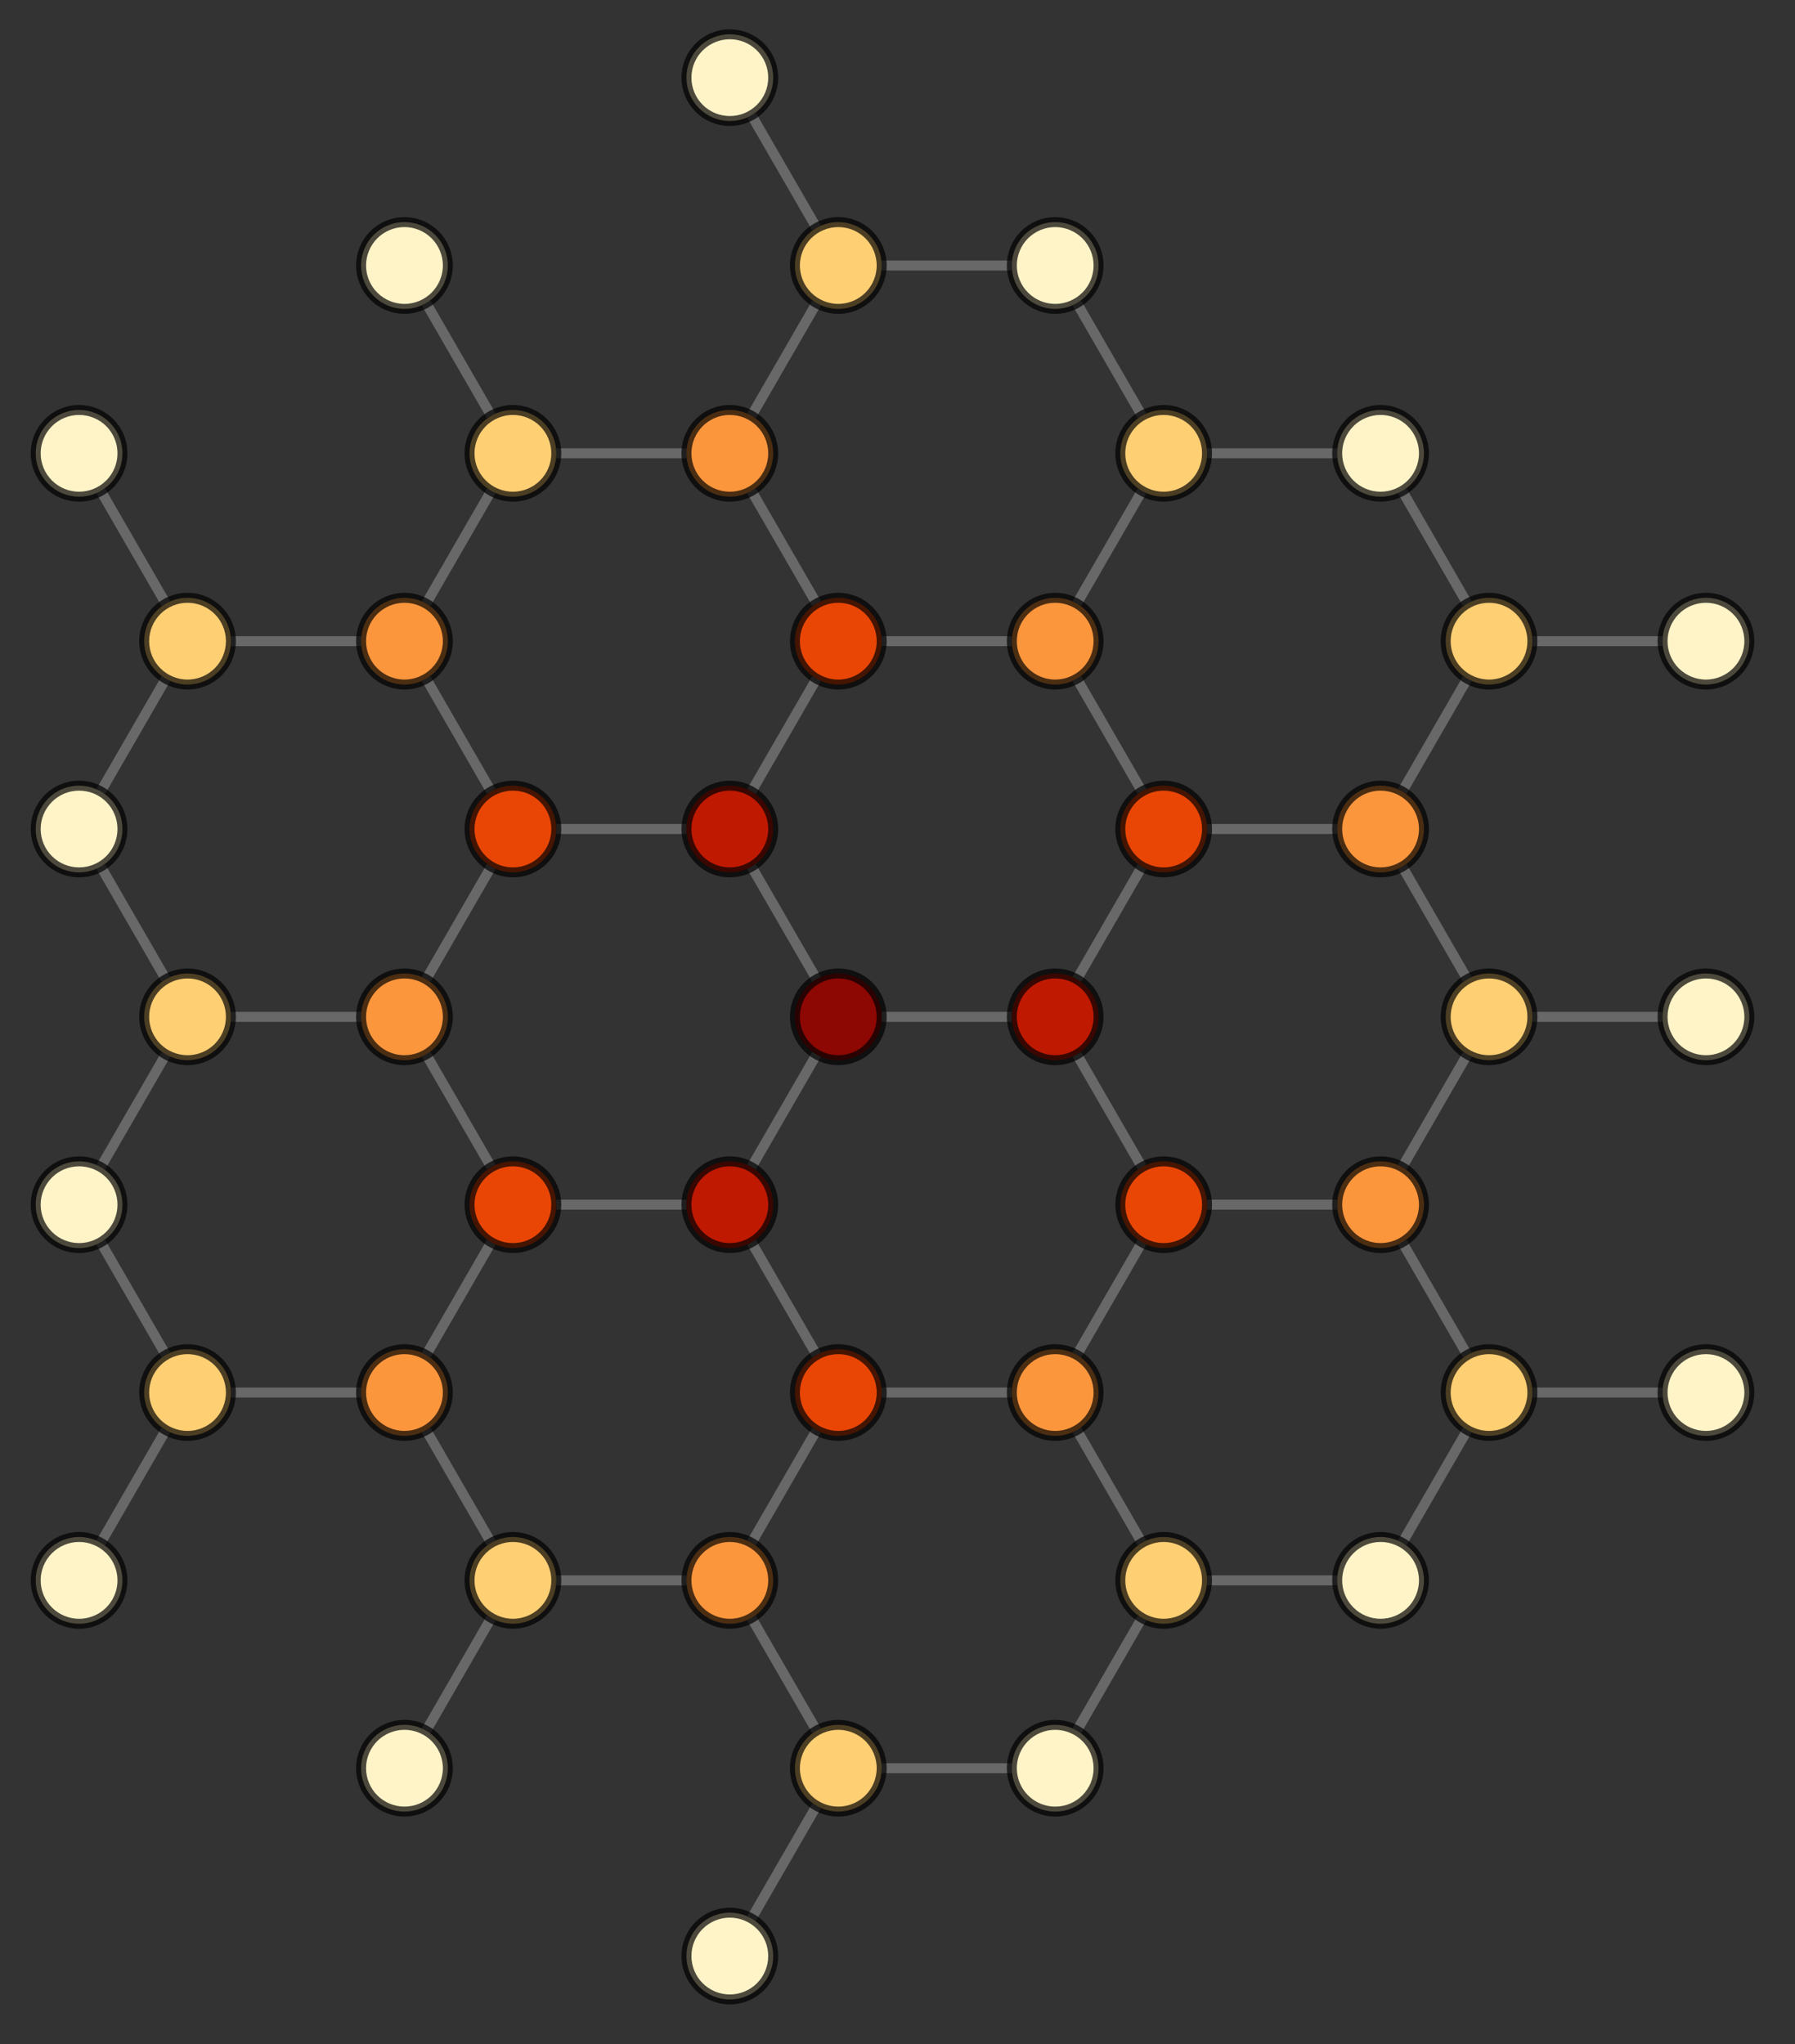 <?xml version="1.0" encoding="UTF-8"?>
<svg xmlns="http://www.w3.org/2000/svg" xmlns:xlink="http://www.w3.org/1999/xlink" width="180pt" height="205pt" viewBox="0 0 180 205" version="1.1">
<rect x="0" y="0" width="180" height="205" fill="#333333" stroke="none"/>
<defs>
<clipPath id="clip1">
  <path d="M 64 187 L 83 187 L 83 204.961 L 64 204.961 Z M 64 187 "/>
</clipPath>
</defs>
<g id="surface11">
<path style="fill:none;stroke-width:1;stroke-linecap:butt;stroke-linejoin:miter;stroke:rgb(50.001%,50.001%,50.001%);stroke-opacity:0.7;stroke-miterlimit:3.25;" d="M 154.414 106.977 L 167.465 106.977 " transform="matrix(1,0,0,1,-66,-5)"/>
<path style="fill:none;stroke-width:1;stroke-linecap:butt;stroke-linejoin:miter;stroke:rgb(50.001%,50.001%,50.001%);stroke-opacity:0.7;stroke-miterlimit:3.25;" d="M 147.887 103.207 L 141.359 91.906 " transform="matrix(1,0,0,1,-66,-5)"/>
<path style="fill:none;stroke-width:1;stroke-linecap:butt;stroke-linejoin:miter;stroke:rgb(50.001%,50.001%,50.001%);stroke-opacity:0.7;stroke-miterlimit:3.25;" d="M 147.887 110.742 L 141.359 122.047 " transform="matrix(1,0,0,1,-66,-5)"/>
<path style="fill:none;stroke-width:1;stroke-linecap:butt;stroke-linejoin:miter;stroke:rgb(50.001%,50.001%,50.001%);stroke-opacity:0.7;stroke-miterlimit:3.25;" d="M 173.988 110.742 L 180.516 122.047 " transform="matrix(1,0,0,1,-66,-5)"/>
<path style="fill:none;stroke-width:1;stroke-linecap:butt;stroke-linejoin:miter;stroke:rgb(50.001%,50.001%,50.001%);stroke-opacity:0.7;stroke-miterlimit:3.25;" d="M 173.988 103.207 L 180.516 91.906 " transform="matrix(1,0,0,1,-66,-5)"/>
<path style="fill:none;stroke-width:1;stroke-linecap:butt;stroke-linejoin:miter;stroke:rgb(50.001%,50.001%,50.001%);stroke-opacity:0.7;stroke-miterlimit:3.25;" d="M 141.359 84.371 L 147.887 73.066 " transform="matrix(1,0,0,1,-66,-5)"/>
<path style="fill:none;stroke-width:1;stroke-linecap:butt;stroke-linejoin:miter;stroke:rgb(50.001%,50.001%,50.001%);stroke-opacity:0.7;stroke-miterlimit:3.25;" d="M 134.836 88.137 L 121.785 88.137 " transform="matrix(1,0,0,1,-66,-5)"/>
<path style="fill:none;stroke-width:1;stroke-linecap:butt;stroke-linejoin:miter;stroke:rgb(50.001%,50.001%,50.001%);stroke-opacity:0.7;stroke-miterlimit:3.25;" d="M 134.836 125.812 L 121.785 125.812 " transform="matrix(1,0,0,1,-66,-5)"/>
<path style="fill:none;stroke-width:1;stroke-linecap:butt;stroke-linejoin:miter;stroke:rgb(50.001%,50.001%,50.001%);stroke-opacity:0.7;stroke-miterlimit:3.25;" d="M 141.359 129.582 L 147.887 140.883 " transform="matrix(1,0,0,1,-66,-5)"/>
<path style="fill:none;stroke-width:1;stroke-linecap:butt;stroke-linejoin:miter;stroke:rgb(50.001%,50.001%,50.001%);stroke-opacity:0.7;stroke-miterlimit:3.25;" d="M 187.039 125.812 L 200.09 125.812 " transform="matrix(1,0,0,1,-66,-5)"/>
<path style="fill:none;stroke-width:1;stroke-linecap:butt;stroke-linejoin:miter;stroke:rgb(50.001%,50.001%,50.001%);stroke-opacity:0.7;stroke-miterlimit:3.25;" d="M 180.516 129.582 L 173.988 140.883 " transform="matrix(1,0,0,1,-66,-5)"/>
<path style="fill:none;stroke-width:1;stroke-linecap:butt;stroke-linejoin:miter;stroke:rgb(50.001%,50.001%,50.001%);stroke-opacity:0.7;stroke-miterlimit:3.25;" d="M 187.039 88.137 L 200.09 88.137 " transform="matrix(1,0,0,1,-66,-5)"/>
<path style="fill:none;stroke-width:1;stroke-linecap:butt;stroke-linejoin:miter;stroke:rgb(50.001%,50.001%,50.001%);stroke-opacity:0.7;stroke-miterlimit:3.25;" d="M 180.516 84.371 L 173.988 73.066 " transform="matrix(1,0,0,1,-66,-5)"/>
<path style="fill:none;stroke-width:1;stroke-linecap:butt;stroke-linejoin:miter;stroke:rgb(50.001%,50.001%,50.001%);stroke-opacity:0.7;stroke-miterlimit:3.25;" d="M 154.414 69.301 L 167.465 69.301 " transform="matrix(1,0,0,1,-66,-5)"/>
<path style="fill:none;stroke-width:1;stroke-linecap:butt;stroke-linejoin:miter;stroke:rgb(50.001%,50.001%,50.001%);stroke-opacity:0.7;stroke-miterlimit:3.25;" d="M 147.887 65.531 L 141.359 54.23 " transform="matrix(1,0,0,1,-66,-5)"/>
<path style="fill:none;stroke-width:1;stroke-linecap:butt;stroke-linejoin:miter;stroke:rgb(50.001%,50.001%,50.001%);stroke-opacity:0.7;stroke-miterlimit:3.25;" d="M 115.258 84.371 L 108.734 73.066 " transform="matrix(1,0,0,1,-66,-5)"/>
<path style="fill:none;stroke-width:1;stroke-linecap:butt;stroke-linejoin:miter;stroke:rgb(50.001%,50.001%,50.001%);stroke-opacity:0.7;stroke-miterlimit:3.25;" d="M 115.258 91.906 L 108.734 103.207 " transform="matrix(1,0,0,1,-66,-5)"/>
<path style="fill:none;stroke-width:1;stroke-linecap:butt;stroke-linejoin:miter;stroke:rgb(50.001%,50.001%,50.001%);stroke-opacity:0.7;stroke-miterlimit:3.25;" d="M 115.258 122.047 L 108.734 110.742 " transform="matrix(1,0,0,1,-66,-5)"/>
<path style="fill:none;stroke-width:1;stroke-linecap:butt;stroke-linejoin:miter;stroke:rgb(50.001%,50.001%,50.001%);stroke-opacity:0.7;stroke-miterlimit:3.25;" d="M 115.258 129.582 L 108.734 140.883 " transform="matrix(1,0,0,1,-66,-5)"/>
<path style="fill:none;stroke-width:1;stroke-linecap:butt;stroke-linejoin:miter;stroke:rgb(50.001%,50.001%,50.001%);stroke-opacity:0.7;stroke-miterlimit:3.25;" d="M 147.887 148.418 L 141.359 159.723 " transform="matrix(1,0,0,1,-66,-5)"/>
<path style="fill:none;stroke-width:1;stroke-linecap:butt;stroke-linejoin:miter;stroke:rgb(50.001%,50.001%,50.001%);stroke-opacity:0.7;stroke-miterlimit:3.25;" d="M 154.414 144.652 L 167.465 144.652 " transform="matrix(1,0,0,1,-66,-5)"/>
<path style="fill:none;stroke-width:1;stroke-linecap:butt;stroke-linejoin:miter;stroke:rgb(50.001%,50.001%,50.001%);stroke-opacity:0.7;stroke-miterlimit:3.25;" d="M 206.617 129.582 L 213.141 140.883 " transform="matrix(1,0,0,1,-66,-5)"/>
<path style="fill:none;stroke-width:1;stroke-linecap:butt;stroke-linejoin:miter;stroke:rgb(50.001%,50.001%,50.001%);stroke-opacity:0.7;stroke-miterlimit:3.25;" d="M 206.617 122.047 L 213.141 110.742 " transform="matrix(1,0,0,1,-66,-5)"/>
<path style="fill:none;stroke-width:1;stroke-linecap:butt;stroke-linejoin:miter;stroke:rgb(50.001%,50.001%,50.001%);stroke-opacity:0.7;stroke-miterlimit:3.25;" d="M 206.617 91.906 L 213.141 103.207 " transform="matrix(1,0,0,1,-66,-5)"/>
<path style="fill:none;stroke-width:1;stroke-linecap:butt;stroke-linejoin:miter;stroke:rgb(50.001%,50.001%,50.001%);stroke-opacity:0.7;stroke-miterlimit:3.25;" d="M 206.617 84.371 L 213.141 73.066 " transform="matrix(1,0,0,1,-66,-5)"/>
<path style="fill:none;stroke-width:1;stroke-linecap:butt;stroke-linejoin:miter;stroke:rgb(50.001%,50.001%,50.001%);stroke-opacity:0.7;stroke-miterlimit:3.25;" d="M 173.988 65.531 L 180.516 54.23 " transform="matrix(1,0,0,1,-66,-5)"/>
<path style="fill:none;stroke-width:1;stroke-linecap:butt;stroke-linejoin:miter;stroke:rgb(50.001%,50.001%,50.001%);stroke-opacity:0.7;stroke-miterlimit:3.25;" d="M 141.359 46.695 L 147.887 35.391 " transform="matrix(1,0,0,1,-66,-5)"/>
<path style="fill:none;stroke-width:1;stroke-linecap:butt;stroke-linejoin:miter;stroke:rgb(50.001%,50.001%,50.001%);stroke-opacity:0.7;stroke-miterlimit:3.25;" d="M 134.836 50.461 L 121.785 50.461 " transform="matrix(1,0,0,1,-66,-5)"/>
<path style="fill:none;stroke-width:1;stroke-linecap:butt;stroke-linejoin:miter;stroke:rgb(50.001%,50.001%,50.001%);stroke-opacity:0.7;stroke-miterlimit:3.25;" d="M 108.734 65.531 L 115.258 54.23 " transform="matrix(1,0,0,1,-66,-5)"/>
<path style="fill:none;stroke-width:1;stroke-linecap:butt;stroke-linejoin:miter;stroke:rgb(50.001%,50.001%,50.001%);stroke-opacity:0.7;stroke-miterlimit:3.25;" d="M 102.207 69.301 L 89.156 69.301 " transform="matrix(1,0,0,1,-66,-5)"/>
<path style="fill:none;stroke-width:1;stroke-linecap:butt;stroke-linejoin:miter;stroke:rgb(50.001%,50.001%,50.001%);stroke-opacity:0.7;stroke-miterlimit:3.25;" d="M 102.207 106.977 L 89.156 106.977 " transform="matrix(1,0,0,1,-66,-5)"/>
<path style="fill:none;stroke-width:1;stroke-linecap:butt;stroke-linejoin:miter;stroke:rgb(50.001%,50.001%,50.001%);stroke-opacity:0.7;stroke-miterlimit:3.25;" d="M 102.207 144.652 L 89.156 144.652 " transform="matrix(1,0,0,1,-66,-5)"/>
<path style="fill:none;stroke-width:1;stroke-linecap:butt;stroke-linejoin:miter;stroke:rgb(50.001%,50.001%,50.001%);stroke-opacity:0.7;stroke-miterlimit:3.25;" d="M 108.734 148.418 L 115.258 159.723 " transform="matrix(1,0,0,1,-66,-5)"/>
<path style="fill:none;stroke-width:1;stroke-linecap:butt;stroke-linejoin:miter;stroke:rgb(50.001%,50.001%,50.001%);stroke-opacity:0.7;stroke-miterlimit:3.25;" d="M 134.836 163.488 L 121.785 163.488 " transform="matrix(1,0,0,1,-66,-5)"/>
<path style="fill:none;stroke-width:1;stroke-linecap:butt;stroke-linejoin:miter;stroke:rgb(50.001%,50.001%,50.001%);stroke-opacity:0.7;stroke-miterlimit:3.25;" d="M 141.359 167.258 L 147.887 178.559 " transform="matrix(1,0,0,1,-66,-5)"/>
<path style="fill:none;stroke-width:1;stroke-linecap:butt;stroke-linejoin:miter;stroke:rgb(50.001%,50.001%,50.001%);stroke-opacity:0.7;stroke-miterlimit:3.25;" d="M 173.988 148.418 L 180.516 159.723 " transform="matrix(1,0,0,1,-66,-5)"/>
<path style="fill:none;stroke-width:1;stroke-linecap:butt;stroke-linejoin:miter;stroke:rgb(50.001%,50.001%,50.001%);stroke-opacity:0.7;stroke-miterlimit:3.25;" d="M 219.668 144.652 L 232.719 144.652 " transform="matrix(1,0,0,1,-66,-5)"/>
<path style="fill:none;stroke-width:1;stroke-linecap:butt;stroke-linejoin:miter;stroke:rgb(50.001%,50.001%,50.001%);stroke-opacity:0.7;stroke-miterlimit:3.25;" d="M 213.141 148.418 L 206.617 159.723 " transform="matrix(1,0,0,1,-66,-5)"/>
<path style="fill:none;stroke-width:1;stroke-linecap:butt;stroke-linejoin:miter;stroke:rgb(50.001%,50.001%,50.001%);stroke-opacity:0.7;stroke-miterlimit:3.25;" d="M 219.668 106.977 L 232.719 106.977 " transform="matrix(1,0,0,1,-66,-5)"/>
<path style="fill:none;stroke-width:1;stroke-linecap:butt;stroke-linejoin:miter;stroke:rgb(50.001%,50.001%,50.001%);stroke-opacity:0.7;stroke-miterlimit:3.25;" d="M 219.668 69.301 L 232.719 69.301 " transform="matrix(1,0,0,1,-66,-5)"/>
<path style="fill:none;stroke-width:1;stroke-linecap:butt;stroke-linejoin:miter;stroke:rgb(50.001%,50.001%,50.001%);stroke-opacity:0.7;stroke-miterlimit:3.25;" d="M 213.141 65.531 L 206.617 54.23 " transform="matrix(1,0,0,1,-66,-5)"/>
<path style="fill:none;stroke-width:1;stroke-linecap:butt;stroke-linejoin:miter;stroke:rgb(50.001%,50.001%,50.001%);stroke-opacity:0.7;stroke-miterlimit:3.25;" d="M 187.039 50.461 L 200.09 50.461 " transform="matrix(1,0,0,1,-66,-5)"/>
<path style="fill:none;stroke-width:1;stroke-linecap:butt;stroke-linejoin:miter;stroke:rgb(50.001%,50.001%,50.001%);stroke-opacity:0.7;stroke-miterlimit:3.25;" d="M 180.516 46.695 L 173.988 35.391 " transform="matrix(1,0,0,1,-66,-5)"/>
<path style="fill:none;stroke-width:1;stroke-linecap:butt;stroke-linejoin:miter;stroke:rgb(50.001%,50.001%,50.001%);stroke-opacity:0.7;stroke-miterlimit:3.25;" d="M 154.414 31.625 L 167.465 31.625 " transform="matrix(1,0,0,1,-66,-5)"/>
<path style="fill:none;stroke-width:1;stroke-linecap:butt;stroke-linejoin:miter;stroke:rgb(50.001%,50.001%,50.001%);stroke-opacity:0.7;stroke-miterlimit:3.25;" d="M 147.887 27.855 L 141.359 16.555 " transform="matrix(1,0,0,1,-66,-5)"/>
<path style="fill:none;stroke-width:1;stroke-linecap:butt;stroke-linejoin:miter;stroke:rgb(50.001%,50.001%,50.001%);stroke-opacity:0.7;stroke-miterlimit:3.25;" d="M 115.258 46.695 L 108.734 35.391 " transform="matrix(1,0,0,1,-66,-5)"/>
<path style="fill:none;stroke-width:1;stroke-linecap:butt;stroke-linejoin:miter;stroke:rgb(50.001%,50.001%,50.001%);stroke-opacity:0.7;stroke-miterlimit:3.25;" d="M 82.633 65.531 L 76.105 54.23 " transform="matrix(1,0,0,1,-66,-5)"/>
<path style="fill:none;stroke-width:1;stroke-linecap:butt;stroke-linejoin:miter;stroke:rgb(50.001%,50.001%,50.001%);stroke-opacity:0.7;stroke-miterlimit:3.25;" d="M 82.633 73.066 L 76.105 84.371 " transform="matrix(1,0,0,1,-66,-5)"/>
<path style="fill:none;stroke-width:1;stroke-linecap:butt;stroke-linejoin:miter;stroke:rgb(50.001%,50.001%,50.001%);stroke-opacity:0.7;stroke-miterlimit:3.25;" d="M 82.633 103.207 L 76.105 91.906 " transform="matrix(1,0,0,1,-66,-5)"/>
<path style="fill:none;stroke-width:1;stroke-linecap:butt;stroke-linejoin:miter;stroke:rgb(50.001%,50.001%,50.001%);stroke-opacity:0.7;stroke-miterlimit:3.25;" d="M 82.633 110.742 L 76.105 122.047 " transform="matrix(1,0,0,1,-66,-5)"/>
<path style="fill:none;stroke-width:1;stroke-linecap:butt;stroke-linejoin:miter;stroke:rgb(50.001%,50.001%,50.001%);stroke-opacity:0.7;stroke-miterlimit:3.25;" d="M 82.633 140.883 L 76.105 129.582 " transform="matrix(1,0,0,1,-66,-5)"/>
<path style="fill:none;stroke-width:1;stroke-linecap:butt;stroke-linejoin:miter;stroke:rgb(50.001%,50.001%,50.001%);stroke-opacity:0.7;stroke-miterlimit:3.25;" d="M 82.633 148.418 L 76.105 159.723 " transform="matrix(1,0,0,1,-66,-5)"/>
<path style="fill:none;stroke-width:1;stroke-linecap:butt;stroke-linejoin:miter;stroke:rgb(50.001%,50.001%,50.001%);stroke-opacity:0.7;stroke-miterlimit:3.25;" d="M 115.258 167.258 L 108.734 178.559 " transform="matrix(1,0,0,1,-66,-5)"/>
<path style="fill:none;stroke-width:1;stroke-linecap:butt;stroke-linejoin:miter;stroke:rgb(50.001%,50.001%,50.001%);stroke-opacity:0.7;stroke-miterlimit:3.25;" d="M 147.887 186.094 L 141.359 197.398 " transform="matrix(1,0,0,1,-66,-5)"/>
<path style="fill:none;stroke-width:1;stroke-linecap:butt;stroke-linejoin:miter;stroke:rgb(50.001%,50.001%,50.001%);stroke-opacity:0.7;stroke-miterlimit:3.25;" d="M 154.414 182.328 L 167.465 182.328 " transform="matrix(1,0,0,1,-66,-5)"/>
<path style="fill:none;stroke-width:1;stroke-linecap:butt;stroke-linejoin:miter;stroke:rgb(50.001%,50.001%,50.001%);stroke-opacity:0.7;stroke-miterlimit:3.25;" d="M 180.516 167.258 L 173.988 178.559 " transform="matrix(1,0,0,1,-66,-5)"/>
<path style="fill:none;stroke-width:1;stroke-linecap:butt;stroke-linejoin:miter;stroke:rgb(50.001%,50.001%,50.001%);stroke-opacity:0.7;stroke-miterlimit:3.25;" d="M 187.039 163.488 L 200.09 163.488 " transform="matrix(1,0,0,1,-66,-5)"/>
<path style="fill-rule:evenodd;fill:rgb(55.355%,2.933%,1.297%);fill-opacity:1;stroke-width:1;stroke-linecap:square;stroke-linejoin:miter;stroke:rgb(0%,0%,0%);stroke-opacity:0.7;stroke-miterlimit:3.25;" d="M 154.414 106.977 C 154.414 108.129 153.953 109.234 153.137 110.051 C 152.324 110.867 151.215 111.324 150.062 111.324 C 148.91 111.324 147.801 110.867 146.984 110.051 C 146.172 109.234 145.711 108.129 145.711 106.977 C 145.711 105.82 146.172 104.715 146.984 103.898 C 147.801 103.082 148.91 102.625 150.062 102.625 C 151.215 102.625 152.324 103.082 153.137 103.898 C 153.953 104.715 154.414 105.82 154.414 106.977 Z M 154.414 106.977 " transform="matrix(1,0,0,1,-66,-5)"/>
<path style="fill-rule:evenodd;fill:rgb(75.145%,9.778%,0.633%);fill-opacity:1;stroke-width:1;stroke-linecap:square;stroke-linejoin:miter;stroke:rgb(0%,0%,0%);stroke-opacity:0.7;stroke-miterlimit:3.25;" d="M 176.164 106.977 C 176.164 108.129 175.707 109.234 174.891 110.051 C 174.074 110.867 172.969 111.324 171.812 111.324 C 170.66 111.324 169.555 110.867 168.738 110.051 C 167.922 109.234 167.465 108.129 167.465 106.977 C 167.465 105.82 167.922 104.715 168.738 103.898 C 169.555 103.082 170.66 102.625 171.812 102.625 C 172.969 102.625 174.074 103.082 174.891 103.898 C 175.707 104.715 176.164 105.82 176.164 106.977 Z M 176.164 106.977 " transform="matrix(1,0,0,1,-66,-5)"/>
<path style="fill-rule:evenodd;fill:rgb(75.145%,9.778%,0.633%);fill-opacity:1;stroke-width:1;stroke-linecap:square;stroke-linejoin:miter;stroke:rgb(0%,0%,0%);stroke-opacity:0.7;stroke-miterlimit:3.25;" d="M 143.535 88.137 C 143.535 89.293 143.078 90.398 142.262 91.215 C 141.445 92.031 140.34 92.488 139.188 92.488 C 138.031 92.488 136.926 92.031 136.109 91.215 C 135.293 90.398 134.836 89.293 134.836 88.137 C 134.836 86.984 135.293 85.879 136.109 85.062 C 136.926 84.246 138.031 83.789 139.188 83.789 C 140.34 83.789 141.445 84.246 142.262 85.062 C 143.078 85.879 143.535 86.984 143.535 88.137 Z M 143.535 88.137 " transform="matrix(1,0,0,1,-66,-5)"/>
<path style="fill-rule:evenodd;fill:rgb(75.145%,9.778%,0.633%);fill-opacity:1;stroke-width:1;stroke-linecap:square;stroke-linejoin:miter;stroke:rgb(0%,0%,0%);stroke-opacity:0.7;stroke-miterlimit:3.25;" d="M 143.535 125.812 C 143.535 126.969 143.078 128.074 142.262 128.891 C 141.445 129.707 140.34 130.164 139.188 130.164 C 138.031 130.164 136.926 129.707 136.109 128.891 C 135.293 128.074 134.836 126.969 134.836 125.812 C 134.836 124.66 135.293 123.555 136.109 122.738 C 136.926 121.922 138.031 121.465 139.188 121.465 C 140.34 121.465 141.445 121.922 142.262 122.738 C 143.078 123.555 143.535 124.66 143.535 125.812 Z M 143.535 125.812 " transform="matrix(1,0,0,1,-66,-5)"/>
<path style="fill-rule:evenodd;fill:rgb(91.083%,27.454%,2.095%);fill-opacity:1;stroke-width:1;stroke-linecap:square;stroke-linejoin:miter;stroke:rgb(0%,0%,0%);stroke-opacity:0.7;stroke-miterlimit:3.25;" d="M 187.039 125.812 C 187.039 126.969 186.582 128.074 185.766 128.891 C 184.949 129.707 183.844 130.164 182.691 130.164 C 181.535 130.164 180.43 129.707 179.613 128.891 C 178.797 128.074 178.34 126.969 178.34 125.812 C 178.34 124.66 178.797 123.555 179.613 122.738 C 180.43 121.922 181.535 121.465 182.691 121.465 C 183.844 121.465 184.949 121.922 185.766 122.738 C 186.582 123.555 187.039 124.66 187.039 125.812 Z M 187.039 125.812 " transform="matrix(1,0,0,1,-66,-5)"/>
<path style="fill-rule:evenodd;fill:rgb(91.083%,27.454%,2.095%);fill-opacity:1;stroke-width:1;stroke-linecap:square;stroke-linejoin:miter;stroke:rgb(0%,0%,0%);stroke-opacity:0.7;stroke-miterlimit:3.25;" d="M 187.039 88.137 C 187.039 89.293 186.582 90.398 185.766 91.215 C 184.949 92.031 183.844 92.488 182.691 92.488 C 181.535 92.488 180.43 92.031 179.613 91.215 C 178.797 90.398 178.34 89.293 178.34 88.137 C 178.34 86.984 178.797 85.879 179.613 85.062 C 180.43 84.246 181.535 83.789 182.691 83.789 C 183.844 83.789 184.949 84.246 185.766 85.062 C 186.582 85.879 187.039 86.984 187.039 88.137 Z M 187.039 88.137 " transform="matrix(1,0,0,1,-66,-5)"/>
<path style="fill-rule:evenodd;fill:rgb(91.083%,27.454%,2.095%);fill-opacity:1;stroke-width:1;stroke-linecap:square;stroke-linejoin:miter;stroke:rgb(0%,0%,0%);stroke-opacity:0.7;stroke-miterlimit:3.25;" d="M 154.414 69.301 C 154.414 70.453 153.953 71.562 153.137 72.375 C 152.324 73.191 151.215 73.652 150.062 73.652 C 148.91 73.652 147.801 73.191 146.984 72.375 C 146.172 71.562 145.711 70.453 145.711 69.301 C 145.711 68.145 146.172 67.039 146.984 66.223 C 147.801 65.41 148.91 64.949 150.062 64.949 C 151.215 64.949 152.324 65.41 153.137 66.223 C 153.953 67.039 154.414 68.145 154.414 69.301 Z M 154.414 69.301 " transform="matrix(1,0,0,1,-66,-5)"/>
<path style="fill-rule:evenodd;fill:rgb(91.083%,27.454%,2.095%);fill-opacity:1;stroke-width:1;stroke-linecap:square;stroke-linejoin:miter;stroke:rgb(0%,0%,0%);stroke-opacity:0.7;stroke-miterlimit:3.25;" d="M 121.785 88.137 C 121.785 89.293 121.328 90.398 120.512 91.215 C 119.695 92.031 118.59 92.488 117.434 92.488 C 116.281 92.488 115.176 92.031 114.359 91.215 C 113.543 90.398 113.082 89.293 113.082 88.137 C 113.082 86.984 113.543 85.879 114.359 85.062 C 115.176 84.246 116.281 83.789 117.434 83.789 C 118.59 83.789 119.695 84.246 120.512 85.062 C 121.328 85.879 121.785 86.984 121.785 88.137 Z M 121.785 88.137 " transform="matrix(1,0,0,1,-66,-5)"/>
<path style="fill-rule:evenodd;fill:rgb(91.083%,27.454%,2.095%);fill-opacity:1;stroke-width:1;stroke-linecap:square;stroke-linejoin:miter;stroke:rgb(0%,0%,0%);stroke-opacity:0.7;stroke-miterlimit:3.25;" d="M 121.785 125.812 C 121.785 126.969 121.328 128.074 120.512 128.891 C 119.695 129.707 118.59 130.164 117.434 130.164 C 116.281 130.164 115.176 129.707 114.359 128.891 C 113.543 128.074 113.082 126.969 113.082 125.812 C 113.082 124.66 113.543 123.555 114.359 122.738 C 115.176 121.922 116.281 121.465 117.434 121.465 C 118.59 121.465 119.695 121.922 120.512 122.738 C 121.328 123.555 121.785 124.66 121.785 125.812 Z M 121.785 125.812 " transform="matrix(1,0,0,1,-66,-5)"/>
<path style="fill-rule:evenodd;fill:rgb(91.083%,27.454%,2.095%);fill-opacity:1;stroke-width:1;stroke-linecap:square;stroke-linejoin:miter;stroke:rgb(0%,0%,0%);stroke-opacity:0.7;stroke-miterlimit:3.25;" d="M 154.414 144.652 C 154.414 145.805 153.953 146.91 153.137 147.727 C 152.324 148.543 151.215 149 150.062 149 C 148.91 149 147.801 148.543 146.984 147.727 C 146.172 146.91 145.711 145.805 145.711 144.652 C 145.711 143.496 146.172 142.391 146.984 141.574 C 147.801 140.758 148.91 140.301 150.062 140.301 C 151.215 140.301 152.324 140.758 153.137 141.574 C 153.953 142.391 154.414 143.496 154.414 144.652 Z M 154.414 144.652 " transform="matrix(1,0,0,1,-66,-5)"/>
<path style="fill-rule:evenodd;fill:rgb(98.558%,58.753%,24.115%);fill-opacity:1;stroke-width:1;stroke-linecap:square;stroke-linejoin:miter;stroke:rgb(0%,0%,0%);stroke-opacity:0.7;stroke-miterlimit:3.25;" d="M 208.793 125.812 C 208.793 126.969 208.332 128.074 207.52 128.891 C 206.703 129.707 205.594 130.164 204.441 130.164 C 203.289 130.164 202.18 129.707 201.367 128.891 C 200.551 128.074 200.09 126.969 200.09 125.812 C 200.09 124.66 200.551 123.555 201.367 122.738 C 202.18 121.922 203.289 121.465 204.441 121.465 C 205.594 121.465 206.703 121.922 207.52 122.738 C 208.332 123.555 208.793 124.66 208.793 125.812 Z M 208.793 125.812 " transform="matrix(1,0,0,1,-66,-5)"/>
<path style="fill-rule:evenodd;fill:rgb(98.558%,58.753%,24.115%);fill-opacity:1;stroke-width:1;stroke-linecap:square;stroke-linejoin:miter;stroke:rgb(0%,0%,0%);stroke-opacity:0.7;stroke-miterlimit:3.25;" d="M 208.793 88.137 C 208.793 89.293 208.332 90.398 207.52 91.215 C 206.703 92.031 205.594 92.488 204.441 92.488 C 203.289 92.488 202.18 92.031 201.367 91.215 C 200.551 90.398 200.09 89.293 200.09 88.137 C 200.09 86.984 200.551 85.879 201.367 85.062 C 202.18 84.246 203.289 83.789 204.441 83.789 C 205.594 83.789 206.703 84.246 207.52 85.062 C 208.332 85.879 208.793 86.984 208.793 88.137 Z M 208.793 88.137 " transform="matrix(1,0,0,1,-66,-5)"/>
<path style="fill-rule:evenodd;fill:rgb(98.558%,58.753%,24.115%);fill-opacity:1;stroke-width:1;stroke-linecap:square;stroke-linejoin:miter;stroke:rgb(0%,0%,0%);stroke-opacity:0.7;stroke-miterlimit:3.25;" d="M 176.164 69.301 C 176.164 70.453 175.707 71.562 174.891 72.375 C 174.074 73.191 172.969 73.652 171.812 73.652 C 170.66 73.652 169.555 73.191 168.738 72.375 C 167.922 71.562 167.465 70.453 167.465 69.301 C 167.465 68.145 167.922 67.039 168.738 66.223 C 169.555 65.41 170.66 64.949 171.812 64.949 C 172.969 64.949 174.074 65.41 174.891 66.223 C 175.707 67.039 176.164 68.145 176.164 69.301 Z M 176.164 69.301 " transform="matrix(1,0,0,1,-66,-5)"/>
<path style="fill-rule:evenodd;fill:rgb(98.558%,58.753%,24.115%);fill-opacity:1;stroke-width:1;stroke-linecap:square;stroke-linejoin:miter;stroke:rgb(0%,0%,0%);stroke-opacity:0.7;stroke-miterlimit:3.25;" d="M 143.535 50.461 C 143.535 51.617 143.078 52.723 142.262 53.539 C 141.445 54.355 140.34 54.812 139.188 54.812 C 138.031 54.812 136.926 54.355 136.109 53.539 C 135.293 52.723 134.836 51.617 134.836 50.461 C 134.836 49.309 135.293 48.203 136.109 47.387 C 136.926 46.57 138.031 46.113 139.188 46.113 C 140.34 46.113 141.445 46.57 142.262 47.387 C 143.078 48.203 143.535 49.309 143.535 50.461 Z M 143.535 50.461 " transform="matrix(1,0,0,1,-66,-5)"/>
<path style="fill-rule:evenodd;fill:rgb(98.558%,58.753%,24.115%);fill-opacity:1;stroke-width:1;stroke-linecap:square;stroke-linejoin:miter;stroke:rgb(0%,0%,0%);stroke-opacity:0.7;stroke-miterlimit:3.25;" d="M 110.91 69.301 C 110.91 70.453 110.449 71.562 109.633 72.375 C 108.82 73.191 107.711 73.652 106.559 73.652 C 105.406 73.652 104.297 73.191 103.48 72.375 C 102.668 71.562 102.207 70.453 102.207 69.301 C 102.207 68.145 102.668 67.039 103.48 66.223 C 104.297 65.41 105.406 64.949 106.559 64.949 C 107.711 64.949 108.82 65.41 109.633 66.223 C 110.449 67.039 110.91 68.145 110.91 69.301 Z M 110.91 69.301 " transform="matrix(1,0,0,1,-66,-5)"/>
<path style="fill-rule:evenodd;fill:rgb(98.558%,58.753%,24.115%);fill-opacity:1;stroke-width:1;stroke-linecap:square;stroke-linejoin:miter;stroke:rgb(0%,0%,0%);stroke-opacity:0.7;stroke-miterlimit:3.25;" d="M 110.91 106.977 C 110.91 108.129 110.449 109.234 109.633 110.051 C 108.82 110.867 107.711 111.324 106.559 111.324 C 105.406 111.324 104.297 110.867 103.48 110.051 C 102.668 109.234 102.207 108.129 102.207 106.977 C 102.207 105.82 102.668 104.715 103.48 103.898 C 104.297 103.082 105.406 102.625 106.559 102.625 C 107.711 102.625 108.82 103.082 109.633 103.898 C 110.449 104.715 110.91 105.82 110.91 106.977 Z M 110.91 106.977 " transform="matrix(1,0,0,1,-66,-5)"/>
<path style="fill-rule:evenodd;fill:rgb(98.558%,58.753%,24.115%);fill-opacity:1;stroke-width:1;stroke-linecap:square;stroke-linejoin:miter;stroke:rgb(0%,0%,0%);stroke-opacity:0.7;stroke-miterlimit:3.25;" d="M 110.91 144.652 C 110.91 145.805 110.449 146.91 109.633 147.727 C 108.82 148.543 107.711 149 106.559 149 C 105.406 149 104.297 148.543 103.48 147.727 C 102.668 146.91 102.207 145.805 102.207 144.652 C 102.207 143.496 102.668 142.391 103.48 141.574 C 104.297 140.758 105.406 140.301 106.559 140.301 C 107.711 140.301 108.82 140.758 109.633 141.574 C 110.449 142.391 110.91 143.496 110.91 144.652 Z M 110.91 144.652 " transform="matrix(1,0,0,1,-66,-5)"/>
<path style="fill-rule:evenodd;fill:rgb(98.558%,58.753%,24.115%);fill-opacity:1;stroke-width:1;stroke-linecap:square;stroke-linejoin:miter;stroke:rgb(0%,0%,0%);stroke-opacity:0.7;stroke-miterlimit:3.25;" d="M 143.535 163.488 C 143.535 164.641 143.078 165.75 142.262 166.566 C 141.445 167.379 140.34 167.84 139.188 167.84 C 138.031 167.84 136.926 167.379 136.109 166.566 C 135.293 165.75 134.836 164.641 134.836 163.488 C 134.836 162.336 135.293 161.227 136.109 160.414 C 136.926 159.598 138.031 159.137 139.188 159.137 C 140.34 159.137 141.445 159.598 142.262 160.414 C 143.078 161.227 143.535 162.336 143.535 163.488 Z M 143.535 163.488 " transform="matrix(1,0,0,1,-66,-5)"/>
<path style="fill-rule:evenodd;fill:rgb(98.558%,58.753%,24.115%);fill-opacity:1;stroke-width:1;stroke-linecap:square;stroke-linejoin:miter;stroke:rgb(0%,0%,0%);stroke-opacity:0.7;stroke-miterlimit:3.25;" d="M 176.164 144.652 C 176.164 145.805 175.707 146.91 174.891 147.727 C 174.074 148.543 172.969 149 171.812 149 C 170.66 149 169.555 148.543 168.738 147.727 C 167.922 146.91 167.465 145.805 167.465 144.652 C 167.465 143.496 167.922 142.391 168.738 141.574 C 169.555 140.758 170.66 140.301 171.812 140.301 C 172.969 140.301 174.074 140.758 174.891 141.574 C 175.707 142.391 176.164 143.496 176.164 144.652 Z M 176.164 144.652 " transform="matrix(1,0,0,1,-66,-5)"/>
<path style="fill-rule:evenodd;fill:rgb(100%,80.894%,45.371%);fill-opacity:1;stroke-width:1;stroke-linecap:square;stroke-linejoin:miter;stroke:rgb(0%,0%,0%);stroke-opacity:0.7;stroke-miterlimit:3.25;" d="M 219.668 144.652 C 219.668 145.805 219.211 146.91 218.395 147.727 C 217.578 148.543 216.473 149 215.316 149 C 214.164 149 213.059 148.543 212.242 147.727 C 211.426 146.91 210.969 145.805 210.969 144.652 C 210.969 143.496 211.426 142.391 212.242 141.574 C 213.059 140.758 214.164 140.301 215.316 140.301 C 216.473 140.301 217.578 140.758 218.395 141.574 C 219.211 142.391 219.668 143.496 219.668 144.652 Z M 219.668 144.652 " transform="matrix(1,0,0,1,-66,-5)"/>
<path style="fill-rule:evenodd;fill:rgb(100%,80.894%,45.371%);fill-opacity:1;stroke-width:1;stroke-linecap:square;stroke-linejoin:miter;stroke:rgb(0%,0%,0%);stroke-opacity:0.7;stroke-miterlimit:3.25;" d="M 219.668 106.977 C 219.668 108.129 219.211 109.234 218.395 110.051 C 217.578 110.867 216.473 111.324 215.316 111.324 C 214.164 111.324 213.059 110.867 212.242 110.051 C 211.426 109.234 210.969 108.129 210.969 106.977 C 210.969 105.82 211.426 104.715 212.242 103.898 C 213.059 103.082 214.164 102.625 215.316 102.625 C 216.473 102.625 217.578 103.082 218.395 103.898 C 219.211 104.715 219.668 105.82 219.668 106.977 Z M 219.668 106.977 " transform="matrix(1,0,0,1,-66,-5)"/>
<path style="fill-rule:evenodd;fill:rgb(100%,80.894%,45.371%);fill-opacity:1;stroke-width:1;stroke-linecap:square;stroke-linejoin:miter;stroke:rgb(0%,0%,0%);stroke-opacity:0.7;stroke-miterlimit:3.25;" d="M 219.668 69.301 C 219.668 70.453 219.211 71.562 218.395 72.375 C 217.578 73.191 216.473 73.652 215.316 73.652 C 214.164 73.652 213.059 73.191 212.242 72.375 C 211.426 71.562 210.969 70.453 210.969 69.301 C 210.969 68.145 211.426 67.039 212.242 66.223 C 213.059 65.41 214.164 64.949 215.316 64.949 C 216.473 64.949 217.578 65.41 218.395 66.223 C 219.211 67.039 219.668 68.145 219.668 69.301 Z M 219.668 69.301 " transform="matrix(1,0,0,1,-66,-5)"/>
<path style="fill-rule:evenodd;fill:rgb(100%,80.894%,45.371%);fill-opacity:1;stroke-width:1;stroke-linecap:square;stroke-linejoin:miter;stroke:rgb(0%,0%,0%);stroke-opacity:0.7;stroke-miterlimit:3.25;" d="M 187.039 50.461 C 187.039 51.617 186.582 52.723 185.766 53.539 C 184.949 54.355 183.844 54.812 182.691 54.812 C 181.535 54.812 180.43 54.355 179.613 53.539 C 178.797 52.723 178.34 51.617 178.34 50.461 C 178.34 49.309 178.797 48.203 179.613 47.387 C 180.43 46.57 181.535 46.113 182.691 46.113 C 183.844 46.113 184.949 46.57 185.766 47.387 C 186.582 48.203 187.039 49.309 187.039 50.461 Z M 187.039 50.461 " transform="matrix(1,0,0,1,-66,-5)"/>
<path style="fill-rule:evenodd;fill:rgb(100%,80.894%,45.371%);fill-opacity:1;stroke-width:1;stroke-linecap:square;stroke-linejoin:miter;stroke:rgb(0%,0%,0%);stroke-opacity:0.7;stroke-miterlimit:3.25;" d="M 154.414 31.625 C 154.414 32.777 153.953 33.887 153.137 34.699 C 152.324 35.516 151.215 35.977 150.062 35.977 C 148.91 35.977 147.801 35.516 146.984 34.699 C 146.172 33.887 145.711 32.777 145.711 31.625 C 145.711 30.473 146.172 29.363 146.984 28.547 C 147.801 27.734 148.91 27.273 150.062 27.273 C 151.215 27.273 152.324 27.734 153.137 28.547 C 153.953 29.363 154.414 30.473 154.414 31.625 Z M 154.414 31.625 " transform="matrix(1,0,0,1,-66,-5)"/>
<path style="fill-rule:evenodd;fill:rgb(100%,80.894%,45.371%);fill-opacity:1;stroke-width:1;stroke-linecap:square;stroke-linejoin:miter;stroke:rgb(0%,0%,0%);stroke-opacity:0.7;stroke-miterlimit:3.25;" d="M 121.785 50.461 C 121.785 51.617 121.328 52.723 120.512 53.539 C 119.695 54.355 118.59 54.812 117.434 54.812 C 116.281 54.812 115.176 54.355 114.359 53.539 C 113.543 52.723 113.082 51.617 113.082 50.461 C 113.082 49.309 113.543 48.203 114.359 47.387 C 115.176 46.57 116.281 46.113 117.434 46.113 C 118.59 46.113 119.695 46.57 120.512 47.387 C 121.328 48.203 121.785 49.309 121.785 50.461 Z M 121.785 50.461 " transform="matrix(1,0,0,1,-66,-5)"/>
<path style="fill-rule:evenodd;fill:rgb(100%,80.894%,45.371%);fill-opacity:1;stroke-width:1;stroke-linecap:square;stroke-linejoin:miter;stroke:rgb(0%,0%,0%);stroke-opacity:0.7;stroke-miterlimit:3.25;" d="M 89.156 69.301 C 89.156 70.453 88.699 71.562 87.883 72.375 C 87.066 73.191 85.961 73.652 84.805 73.652 C 83.652 73.652 82.547 73.191 81.73 72.375 C 80.914 71.562 80.457 70.453 80.457 69.301 C 80.457 68.145 80.914 67.039 81.73 66.223 C 82.547 65.41 83.652 64.949 84.805 64.949 C 85.961 64.949 87.066 65.41 87.883 66.223 C 88.699 67.039 89.156 68.145 89.156 69.301 Z M 89.156 69.301 " transform="matrix(1,0,0,1,-66,-5)"/>
<path style="fill-rule:evenodd;fill:rgb(100%,80.894%,45.371%);fill-opacity:1;stroke-width:1;stroke-linecap:square;stroke-linejoin:miter;stroke:rgb(0%,0%,0%);stroke-opacity:0.7;stroke-miterlimit:3.25;" d="M 89.156 106.977 C 89.156 108.129 88.699 109.234 87.883 110.051 C 87.066 110.867 85.961 111.324 84.805 111.324 C 83.652 111.324 82.547 110.867 81.73 110.051 C 80.914 109.234 80.457 108.129 80.457 106.977 C 80.457 105.82 80.914 104.715 81.73 103.898 C 82.547 103.082 83.652 102.625 84.805 102.625 C 85.961 102.625 87.066 103.082 87.883 103.898 C 88.699 104.715 89.156 105.82 89.156 106.977 Z M 89.156 106.977 " transform="matrix(1,0,0,1,-66,-5)"/>
<path style="fill-rule:evenodd;fill:rgb(100%,80.894%,45.371%);fill-opacity:1;stroke-width:1;stroke-linecap:square;stroke-linejoin:miter;stroke:rgb(0%,0%,0%);stroke-opacity:0.7;stroke-miterlimit:3.25;" d="M 89.156 144.652 C 89.156 145.805 88.699 146.91 87.883 147.727 C 87.066 148.543 85.961 149 84.805 149 C 83.652 149 82.547 148.543 81.73 147.727 C 80.914 146.91 80.457 145.805 80.457 144.652 C 80.457 143.496 80.914 142.391 81.73 141.574 C 82.547 140.758 83.652 140.301 84.805 140.301 C 85.961 140.301 87.066 140.758 87.883 141.574 C 88.699 142.391 89.156 143.496 89.156 144.652 Z M 89.156 144.652 " transform="matrix(1,0,0,1,-66,-5)"/>
<path style="fill-rule:evenodd;fill:rgb(100%,80.894%,45.371%);fill-opacity:1;stroke-width:1;stroke-linecap:square;stroke-linejoin:miter;stroke:rgb(0%,0%,0%);stroke-opacity:0.7;stroke-miterlimit:3.25;" d="M 121.785 163.488 C 121.785 164.641 121.328 165.75 120.512 166.566 C 119.695 167.379 118.59 167.84 117.434 167.84 C 116.281 167.84 115.176 167.379 114.359 166.566 C 113.543 165.75 113.082 164.641 113.082 163.488 C 113.082 162.336 113.543 161.227 114.359 160.414 C 115.176 159.598 116.281 159.137 117.434 159.137 C 118.59 159.137 119.695 159.598 120.512 160.414 C 121.328 161.227 121.785 162.336 121.785 163.488 Z M 121.785 163.488 " transform="matrix(1,0,0,1,-66,-5)"/>
<path style="fill-rule:evenodd;fill:rgb(100%,80.894%,45.371%);fill-opacity:1;stroke-width:1;stroke-linecap:square;stroke-linejoin:miter;stroke:rgb(0%,0%,0%);stroke-opacity:0.7;stroke-miterlimit:3.25;" d="M 154.414 182.328 C 154.414 183.48 153.953 184.586 153.137 185.402 C 152.324 186.219 151.215 186.676 150.062 186.676 C 148.91 186.676 147.801 186.219 146.984 185.402 C 146.172 184.586 145.711 183.48 145.711 182.328 C 145.711 181.172 146.172 180.066 146.984 179.25 C 147.801 178.434 148.91 177.977 150.062 177.977 C 151.215 177.977 152.324 178.434 153.137 179.25 C 153.953 180.066 154.414 181.172 154.414 182.328 Z M 154.414 182.328 " transform="matrix(1,0,0,1,-66,-5)"/>
<path style="fill-rule:evenodd;fill:rgb(100%,80.894%,45.371%);fill-opacity:1;stroke-width:1;stroke-linecap:square;stroke-linejoin:miter;stroke:rgb(0%,0%,0%);stroke-opacity:0.7;stroke-miterlimit:3.25;" d="M 187.039 163.488 C 187.039 164.641 186.582 165.75 185.766 166.566 C 184.949 167.379 183.844 167.84 182.691 167.84 C 181.535 167.84 180.43 167.379 179.613 166.566 C 178.797 165.75 178.34 164.641 178.34 163.488 C 178.34 162.336 178.797 161.227 179.613 160.414 C 180.43 159.598 181.535 159.137 182.691 159.137 C 183.844 159.137 184.949 159.598 185.766 160.414 C 186.582 161.227 187.039 162.336 187.039 163.488 Z M 187.039 163.488 " transform="matrix(1,0,0,1,-66,-5)"/>
<path style="fill-rule:evenodd;fill:rgb(100%,95.503%,78.173%);fill-opacity:1;stroke-width:1;stroke-linecap:square;stroke-linejoin:miter;stroke:rgb(0%,0%,0%);stroke-opacity:0.7;stroke-miterlimit:3.25;" d="M 241.422 144.652 C 241.422 145.805 240.961 146.91 240.145 147.727 C 239.328 148.543 238.223 149 237.07 149 C 235.914 149 234.809 148.543 233.992 147.727 C 233.176 146.91 232.719 145.805 232.719 144.652 C 232.719 143.496 233.176 142.391 233.992 141.574 C 234.809 140.758 235.914 140.301 237.07 140.301 C 238.223 140.301 239.328 140.758 240.145 141.574 C 240.961 142.391 241.422 143.496 241.422 144.652 Z M 241.422 144.652 " transform="matrix(1,0,0,1,-66,-5)"/>
<path style="fill-rule:evenodd;fill:rgb(100%,95.503%,78.173%);fill-opacity:1;stroke-width:1;stroke-linecap:square;stroke-linejoin:miter;stroke:rgb(0%,0%,0%);stroke-opacity:0.7;stroke-miterlimit:3.25;" d="M 241.422 106.977 C 241.422 108.129 240.961 109.234 240.145 110.051 C 239.328 110.867 238.223 111.324 237.07 111.324 C 235.914 111.324 234.809 110.867 233.992 110.051 C 233.176 109.234 232.719 108.129 232.719 106.977 C 232.719 105.82 233.176 104.715 233.992 103.898 C 234.809 103.082 235.914 102.625 237.07 102.625 C 238.223 102.625 239.328 103.082 240.145 103.898 C 240.961 104.715 241.422 105.82 241.422 106.977 Z M 241.422 106.977 " transform="matrix(1,0,0,1,-66,-5)"/>
<path style="fill-rule:evenodd;fill:rgb(100%,95.503%,78.173%);fill-opacity:1;stroke-width:1;stroke-linecap:square;stroke-linejoin:miter;stroke:rgb(0%,0%,0%);stroke-opacity:0.7;stroke-miterlimit:3.25;" d="M 241.422 69.301 C 241.422 70.453 240.961 71.562 240.145 72.375 C 239.328 73.191 238.223 73.652 237.07 73.652 C 235.914 73.652 234.809 73.191 233.992 72.375 C 233.176 71.562 232.719 70.453 232.719 69.301 C 232.719 68.145 233.176 67.039 233.992 66.223 C 234.809 65.41 235.914 64.949 237.07 64.949 C 238.223 64.949 239.328 65.41 240.145 66.223 C 240.961 67.039 241.422 68.145 241.422 69.301 Z M 241.422 69.301 " transform="matrix(1,0,0,1,-66,-5)"/>
<path style="fill-rule:evenodd;fill:rgb(100%,95.503%,78.173%);fill-opacity:1;stroke-width:1;stroke-linecap:square;stroke-linejoin:miter;stroke:rgb(0%,0%,0%);stroke-opacity:0.7;stroke-miterlimit:3.25;" d="M 208.793 50.461 C 208.793 51.617 208.332 52.723 207.52 53.539 C 206.703 54.355 205.594 54.812 204.441 54.812 C 203.289 54.812 202.18 54.355 201.367 53.539 C 200.551 52.723 200.09 51.617 200.09 50.461 C 200.09 49.309 200.551 48.203 201.367 47.387 C 202.18 46.57 203.289 46.113 204.441 46.113 C 205.594 46.113 206.703 46.57 207.52 47.387 C 208.332 48.203 208.793 49.309 208.793 50.461 Z M 208.793 50.461 " transform="matrix(1,0,0,1,-66,-5)"/>
<path style="fill-rule:evenodd;fill:rgb(100%,95.503%,78.173%);fill-opacity:1;stroke-width:1;stroke-linecap:square;stroke-linejoin:miter;stroke:rgb(0%,0%,0%);stroke-opacity:0.7;stroke-miterlimit:3.25;" d="M 176.164 31.625 C 176.164 32.777 175.707 33.887 174.891 34.699 C 174.074 35.516 172.969 35.977 171.812 35.977 C 170.66 35.977 169.555 35.516 168.738 34.699 C 167.922 33.887 167.465 32.777 167.465 31.625 C 167.465 30.473 167.922 29.363 168.738 28.547 C 169.555 27.734 170.66 27.273 171.812 27.273 C 172.969 27.273 174.074 27.734 174.891 28.547 C 175.707 29.363 176.164 30.473 176.164 31.625 Z M 176.164 31.625 " transform="matrix(1,0,0,1,-66,-5)"/>
<path style="fill-rule:evenodd;fill:rgb(100%,95.503%,78.173%);fill-opacity:1;stroke-width:1;stroke-linecap:square;stroke-linejoin:miter;stroke:rgb(0%,0%,0%);stroke-opacity:0.7;stroke-miterlimit:3.25;" d="M 143.535 12.789 C 143.535 13.941 143.078 15.047 142.262 15.863 C 141.445 16.68 140.34 17.137 139.188 17.137 C 138.031 17.137 136.926 16.68 136.109 15.863 C 135.293 15.047 134.836 13.941 134.836 12.789 C 134.836 11.633 135.293 10.527 136.109 9.711 C 136.926 8.895 138.031 8.438 139.188 8.438 C 140.34 8.438 141.445 8.895 142.262 9.711 C 143.078 10.527 143.535 11.633 143.535 12.789 Z M 143.535 12.789 " transform="matrix(1,0,0,1,-66,-5)"/>
<path style="fill-rule:evenodd;fill:rgb(100%,95.503%,78.173%);fill-opacity:1;stroke-width:1;stroke-linecap:square;stroke-linejoin:miter;stroke:rgb(0%,0%,0%);stroke-opacity:0.7;stroke-miterlimit:3.25;" d="M 110.91 31.625 C 110.91 32.777 110.449 33.887 109.633 34.699 C 108.82 35.516 107.711 35.977 106.559 35.977 C 105.406 35.977 104.297 35.516 103.48 34.699 C 102.668 33.887 102.207 32.777 102.207 31.625 C 102.207 30.473 102.668 29.363 103.48 28.547 C 104.297 27.734 105.406 27.273 106.559 27.273 C 107.711 27.273 108.82 27.734 109.633 28.547 C 110.449 29.363 110.91 30.473 110.91 31.625 Z M 110.91 31.625 " transform="matrix(1,0,0,1,-66,-5)"/>
<path style="fill-rule:evenodd;fill:rgb(100%,95.503%,78.173%);fill-opacity:1;stroke-width:1;stroke-linecap:square;stroke-linejoin:miter;stroke:rgb(0%,0%,0%);stroke-opacity:0.7;stroke-miterlimit:3.25;" d="M 78.281 50.461 C 78.281 51.617 77.824 52.723 77.008 53.539 C 76.191 54.355 75.086 54.812 73.93 54.812 C 72.777 54.812 71.672 54.355 70.855 53.539 C 70.039 52.723 69.578 51.617 69.578 50.461 C 69.578 49.309 70.039 48.203 70.855 47.387 C 71.672 46.57 72.777 46.113 73.93 46.113 C 75.086 46.113 76.191 46.57 77.008 47.387 C 77.824 48.203 78.281 49.309 78.281 50.461 Z M 78.281 50.461 " transform="matrix(1,0,0,1,-66,-5)"/>
<path style="fill-rule:evenodd;fill:rgb(100%,95.503%,78.173%);fill-opacity:1;stroke-width:1;stroke-linecap:square;stroke-linejoin:miter;stroke:rgb(0%,0%,0%);stroke-opacity:0.7;stroke-miterlimit:3.25;" d="M 78.281 88.137 C 78.281 89.293 77.824 90.398 77.008 91.215 C 76.191 92.031 75.086 92.488 73.93 92.488 C 72.777 92.488 71.672 92.031 70.855 91.215 C 70.039 90.398 69.578 89.293 69.578 88.137 C 69.578 86.984 70.039 85.879 70.855 85.062 C 71.672 84.246 72.777 83.789 73.93 83.789 C 75.086 83.789 76.191 84.246 77.008 85.062 C 77.824 85.879 78.281 86.984 78.281 88.137 Z M 78.281 88.137 " transform="matrix(1,0,0,1,-66,-5)"/>
<path style="fill-rule:evenodd;fill:rgb(100%,95.503%,78.173%);fill-opacity:1;stroke-width:1;stroke-linecap:square;stroke-linejoin:miter;stroke:rgb(0%,0%,0%);stroke-opacity:0.7;stroke-miterlimit:3.25;" d="M 78.281 125.812 C 78.281 126.969 77.824 128.074 77.008 128.891 C 76.191 129.707 75.086 130.164 73.93 130.164 C 72.777 130.164 71.672 129.707 70.855 128.891 C 70.039 128.074 69.578 126.969 69.578 125.812 C 69.578 124.66 70.039 123.555 70.855 122.738 C 71.672 121.922 72.777 121.465 73.93 121.465 C 75.086 121.465 76.191 121.922 77.008 122.738 C 77.824 123.555 78.281 124.66 78.281 125.812 Z M 78.281 125.812 " transform="matrix(1,0,0,1,-66,-5)"/>
<path style="fill-rule:evenodd;fill:rgb(100%,95.503%,78.173%);fill-opacity:1;stroke-width:1;stroke-linecap:square;stroke-linejoin:miter;stroke:rgb(0%,0%,0%);stroke-opacity:0.7;stroke-miterlimit:3.25;" d="M 78.281 163.488 C 78.281 164.641 77.824 165.75 77.008 166.566 C 76.191 167.379 75.086 167.84 73.93 167.84 C 72.777 167.84 71.672 167.379 70.855 166.566 C 70.039 165.75 69.578 164.641 69.578 163.488 C 69.578 162.336 70.039 161.227 70.855 160.414 C 71.672 159.598 72.777 159.137 73.93 159.137 C 75.086 159.137 76.191 159.598 77.008 160.414 C 77.824 161.227 78.281 162.336 78.281 163.488 Z M 78.281 163.488 " transform="matrix(1,0,0,1,-66,-5)"/>
<path style="fill-rule:evenodd;fill:rgb(100%,95.503%,78.173%);fill-opacity:1;stroke-width:1;stroke-linecap:square;stroke-linejoin:miter;stroke:rgb(0%,0%,0%);stroke-opacity:0.7;stroke-miterlimit:3.25;" d="M 110.91 182.328 C 110.91 183.48 110.449 184.586 109.633 185.402 C 108.82 186.219 107.711 186.676 106.559 186.676 C 105.406 186.676 104.297 186.219 103.48 185.402 C 102.668 184.586 102.207 183.48 102.207 182.328 C 102.207 181.172 102.668 180.066 103.48 179.25 C 104.297 178.434 105.406 177.977 106.559 177.977 C 107.711 177.977 108.82 178.434 109.633 179.25 C 110.449 180.066 110.91 181.172 110.91 182.328 Z M 110.91 182.328 " transform="matrix(1,0,0,1,-66,-5)"/>
<path style=" stroke:none;fill-rule:evenodd;fill:rgb(100%,95.503%,78.173%);fill-opacity:1;" d="M 77.535 196.164 C 77.535 197.316 77.078 198.426 76.262 199.242 C 75.445 200.055 74.34 200.516 73.188 200.516 C 72.031 200.516 70.926 200.055 70.109 199.242 C 69.293 198.426 68.836 197.316 68.836 196.164 C 68.836 195.012 69.293 193.902 70.109 193.09 C 70.926 192.273 72.031 191.812 73.188 191.812 C 74.34 191.812 75.445 192.273 76.262 193.09 C 77.078 193.902 77.535 195.012 77.535 196.164 Z M 77.535 196.164 "/>
<g clip-path="url(#clip1)" clip-rule="nonzero">
<path style="fill:none;stroke-width:1;stroke-linecap:square;stroke-linejoin:miter;stroke:rgb(0%,0%,0%);stroke-opacity:0.7;stroke-miterlimit:3.25;" d="M 143.535 201.164 C 143.535 202.316 143.078 203.426 142.262 204.242 C 141.445 205.055 140.34 205.516 139.188 205.516 C 138.031 205.516 136.926 205.055 136.109 204.242 C 135.293 203.426 134.836 202.316 134.836 201.164 C 134.836 200.012 135.293 198.902 136.109 198.09 C 136.926 197.273 138.031 196.812 139.188 196.812 C 140.34 196.812 141.445 197.273 142.262 198.09 C 143.078 198.902 143.535 200.012 143.535 201.164 Z M 143.535 201.164 " transform="matrix(1,0,0,1,-66,-5)"/>
</g>
<path style="fill-rule:evenodd;fill:rgb(100%,95.503%,78.173%);fill-opacity:1;stroke-width:1;stroke-linecap:square;stroke-linejoin:miter;stroke:rgb(0%,0%,0%);stroke-opacity:0.7;stroke-miterlimit:3.25;" d="M 176.164 182.328 C 176.164 183.48 175.707 184.586 174.891 185.402 C 174.074 186.219 172.969 186.676 171.812 186.676 C 170.66 186.676 169.555 186.219 168.738 185.402 C 167.922 184.586 167.465 183.48 167.465 182.328 C 167.465 181.172 167.922 180.066 168.738 179.25 C 169.555 178.434 170.66 177.977 171.812 177.977 C 172.969 177.977 174.074 178.434 174.891 179.25 C 175.707 180.066 176.164 181.172 176.164 182.328 Z M 176.164 182.328 " transform="matrix(1,0,0,1,-66,-5)"/>
<path style="fill-rule:evenodd;fill:rgb(100%,95.503%,78.173%);fill-opacity:1;stroke-width:1;stroke-linecap:square;stroke-linejoin:miter;stroke:rgb(0%,0%,0%);stroke-opacity:0.7;stroke-miterlimit:3.25;" d="M 208.793 163.488 C 208.793 164.641 208.332 165.75 207.52 166.566 C 206.703 167.379 205.594 167.84 204.441 167.84 C 203.289 167.84 202.18 167.379 201.367 166.566 C 200.551 165.75 200.09 164.641 200.09 163.488 C 200.09 162.336 200.551 161.227 201.367 160.414 C 202.18 159.598 203.289 159.137 204.441 159.137 C 205.594 159.137 206.703 159.598 207.52 160.414 C 208.332 161.227 208.793 162.336 208.793 163.488 Z M 208.793 163.488 " transform="matrix(1,0,0,1,-66,-5)"/>
</g>
</svg>
